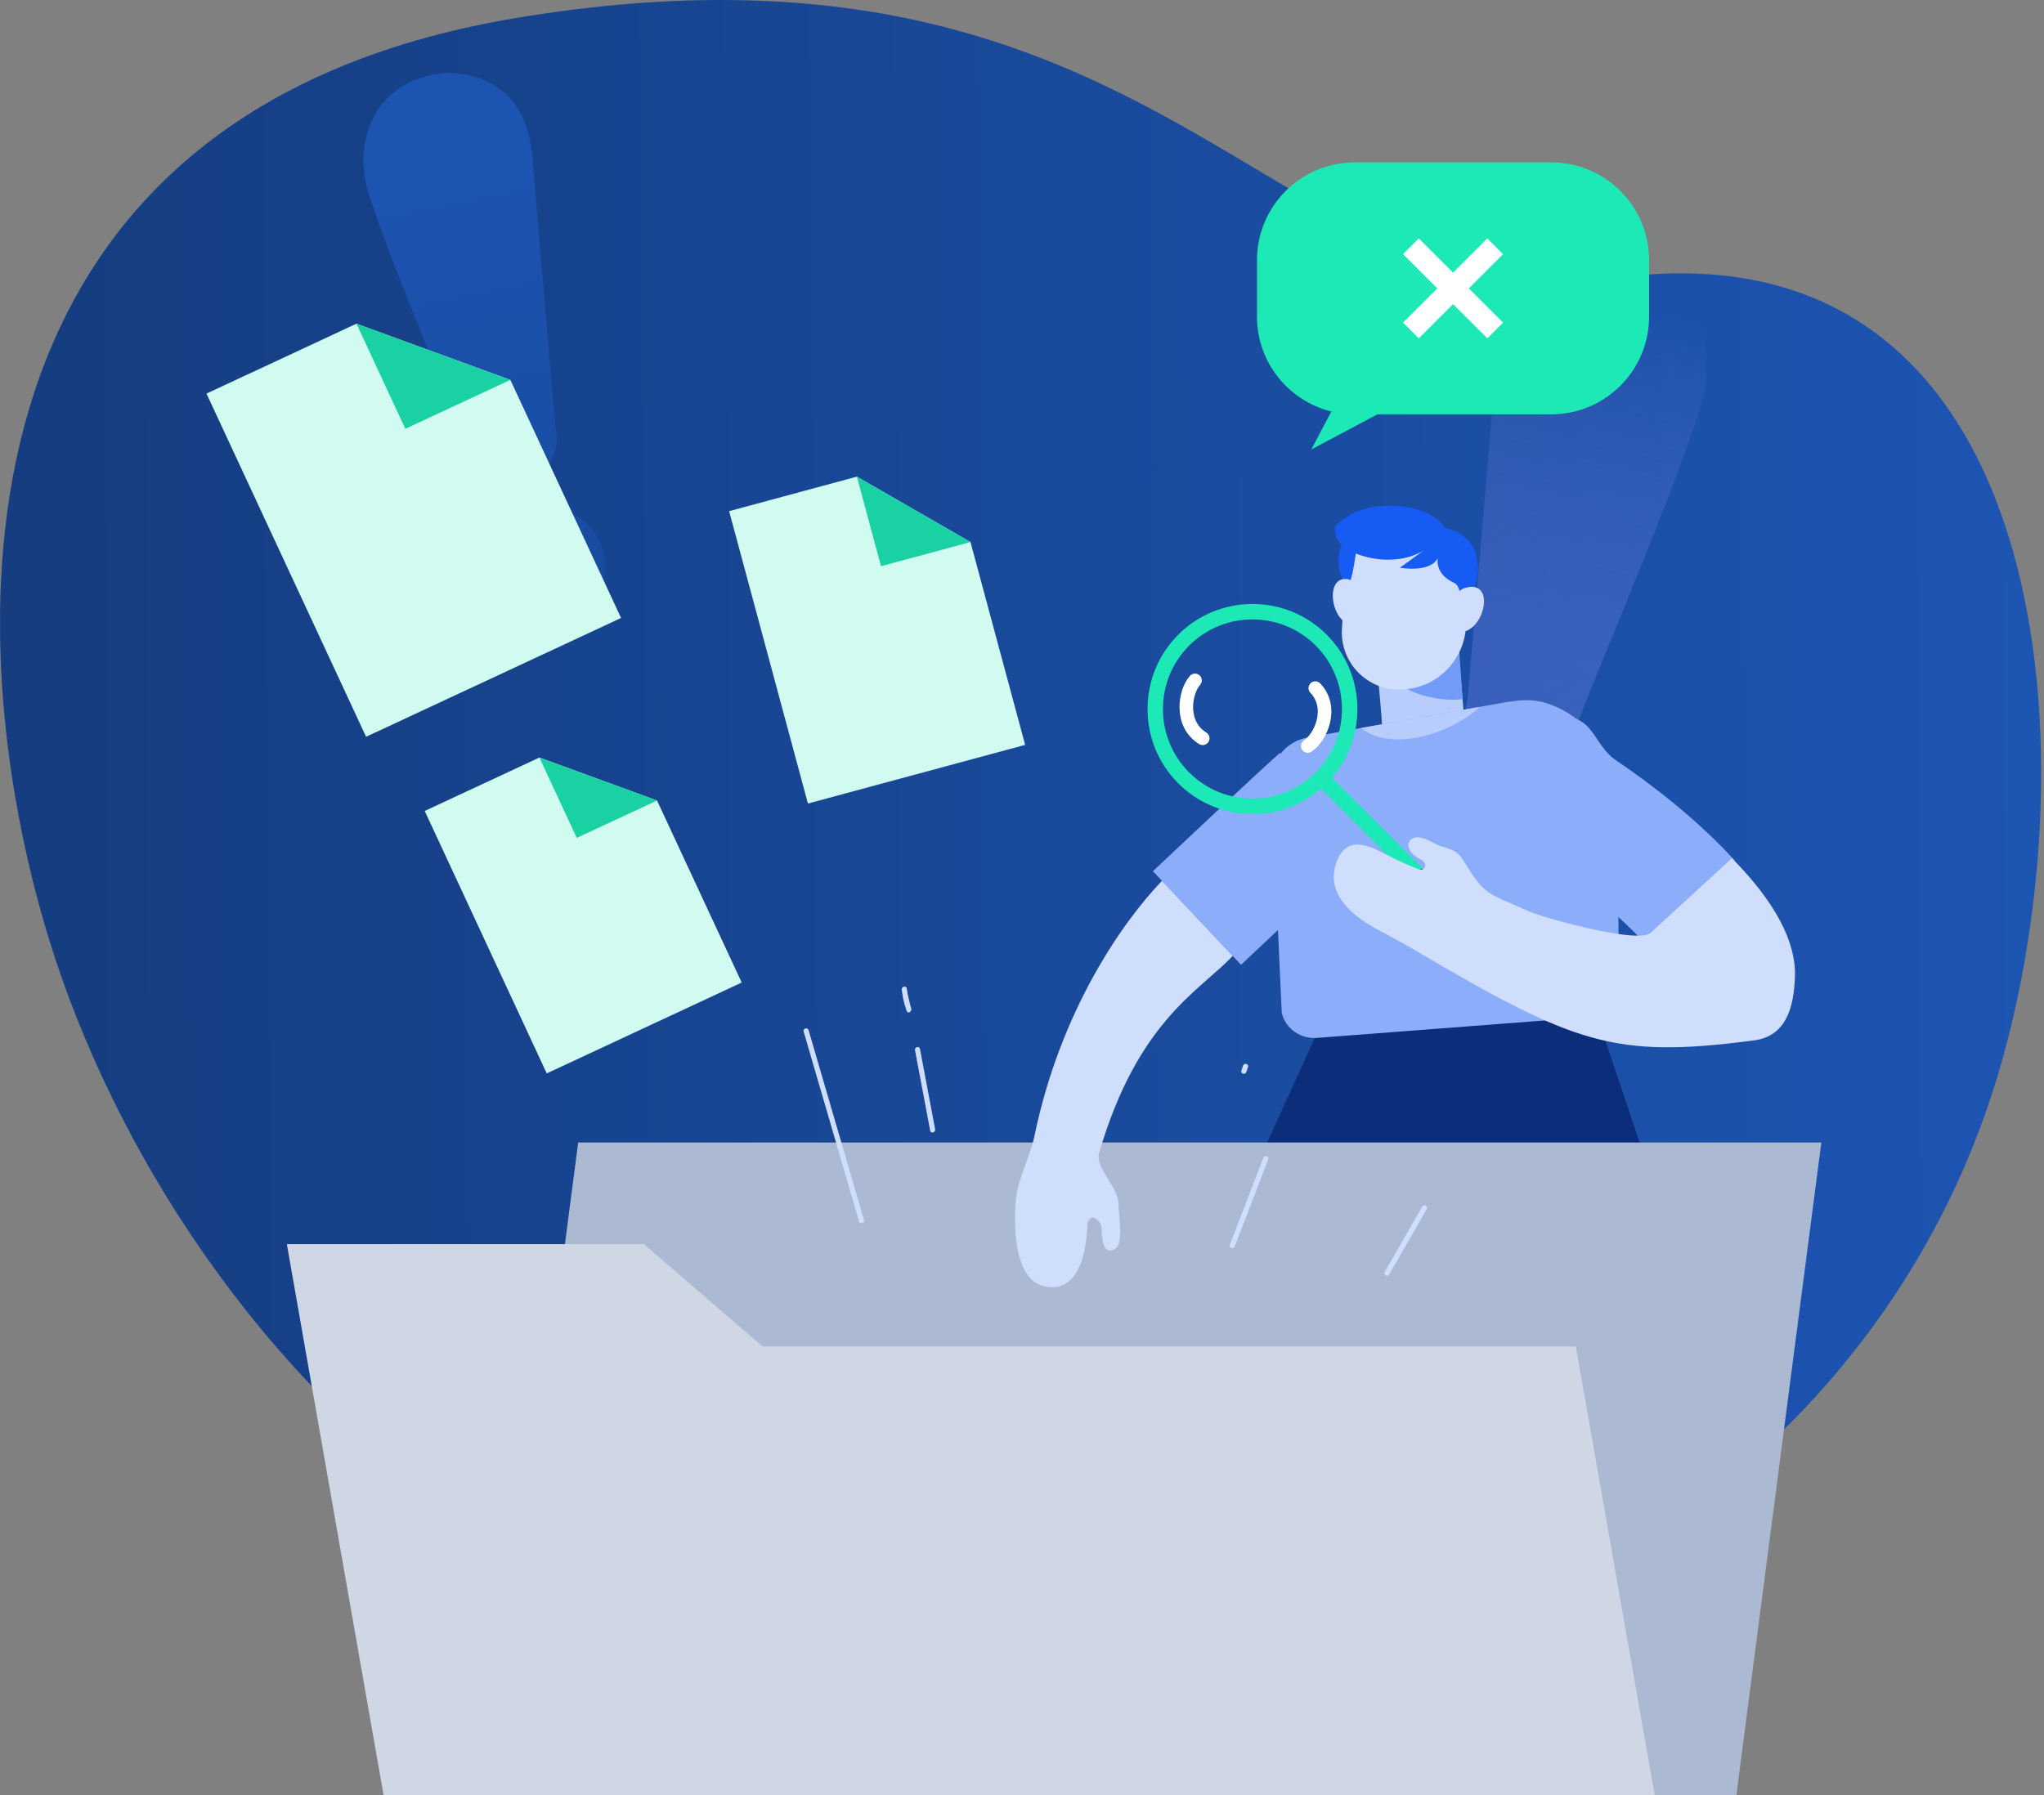 <svg width="140" height="123" viewBox="0 0 140 123" fill="none" xmlns="http://www.w3.org/2000/svg">
<rect x="0" y="0" width="140" height="123" fill="#808080" stroke="none"/>
<path d="M2.989 63.115C-2.944 42.513 -3.577 7.726 35.347 1.233C79.781 -6.175 87.488 22.366 110.372 19.08C140.707 14.728 143.463 51.468 136.859 73.589C130.128 96.118 111.256 109.538 93.909 113.863C40.962 127.084 11.04 91.07 2.989 63.115Z" fill="url(#paint0_linear_260_876)"/>
<path fill-rule="evenodd" clip-rule="evenodd" d="M25.31 13.447C24.111 9.839 25.546 6.221 29.102 5.247C29.5 5.149 29.997 5.028 30.519 5.006C32.084 4.939 33.919 5.545 34.955 6.767C36.116 8.065 36.43 9.78 36.521 11.444C37.013 17.332 37.528 23.32 38.044 29.307C38.458 30.998 37.481 32.607 35.79 33.021C34.099 33.434 32.49 32.457 32.076 30.766C31.324 28.842 30.54 26.925 29.755 25.009C28.185 21.177 26.615 17.344 25.31 13.447ZM41.339 37.876C41.877 40.074 40.531 42.29 38.334 42.827C36.136 43.364 33.919 42.018 33.382 39.821C32.845 37.624 34.19 35.407 36.388 34.87C38.585 34.333 40.802 35.679 41.339 37.876Z" fill="url(#paint1_linear_260_876)"/>
<path fill-rule="evenodd" clip-rule="evenodd" d="M116.379 28.195C117.873 23.701 116.086 19.192 111.654 17.978C111.158 17.857 110.539 17.705 109.889 17.678C107.939 17.595 105.652 18.35 104.36 19.873C102.914 21.49 102.523 23.627 102.41 25.701C101.797 33.038 101.154 40.498 100.512 47.959C99.996 50.066 101.213 52.071 103.32 52.586C105.427 53.101 107.433 51.884 107.948 49.777C108.885 47.379 109.863 44.991 110.841 42.603C112.797 37.828 114.753 33.052 116.379 28.195ZM96.419 58.78C95.749 61.518 97.426 64.28 100.164 64.949C102.902 65.618 105.664 63.941 106.334 61.203C107.004 58.465 105.327 55.703 102.589 55.034C99.851 54.365 97.088 56.042 96.419 58.78Z" fill="url(#paint2_linear_260_876)"/>
<g clip-path="url(#clip0_260_876)">
<path d="M109.39 69.638C109.39 69.638 115.814 88.412 115.469 88.598C115.124 88.785 83.797 84.857 83.797 84.857L91.43 68.072" fill="#0B2D7A"/>
<path d="M116.39 142.494H31.24L39.601 78.272H124.75L116.39 142.494Z" fill="#ABB9D2"/>
<path d="M52.233 92.252L44.105 85.236H19.648L29.695 142.494H116.764L107.934 92.252H52.233Z" fill="#CFD7E5"/>
<path d="M94.736 50.725C94.62 48.872 94.456 46.995 94.25 45.147L99.847 44.517C100.065 46.458 100.236 48.428 100.357 50.375L94.736 50.725Z" fill="#B9CDFC"/>
<path d="M95.92 46.905C97.002 47.737 99.052 48.087 100.177 47.885L99.936 44.41C99.936 44.41 95.46 46.551 95.92 46.905Z" fill="#739CF9"/>
<path d="M95.564 47.233C93.407 47.091 91.773 45.224 91.914 43.066L92.15 39.465C92.303 37.13 94.32 35.36 96.65 35.513C98.983 35.666 100.75 37.686 100.597 40.019L100.403 42.984C100.239 45.493 98.07 47.397 95.564 47.233Z" fill="#D0DEFD"/>
<path d="M92.913 37.613C92.913 37.613 92.596 39.962 92.369 40.003C91.832 40.102 91.192 38.091 92.239 36.676" fill="#175BF5"/>
<path d="M91.574 35.936C91.484 36.017 91.431 36.132 91.43 36.253C91.426 36.648 91.608 37.538 93.195 38.042C95.886 38.896 97.544 37.688 97.544 37.688L95.886 38.896C95.886 38.896 97.957 39.27 98.473 38.236C98.473 38.236 98.244 39.326 99.591 39.925C100.062 40.135 100.05 41.134 100.05 41.134L100.696 40.819C100.696 40.819 101.542 39.636 101.111 38.031C100.682 36.426 98.976 36.169 98.976 36.169C98.976 36.169 98.031 34.392 94.432 34.681C92.957 34.8 91.919 35.624 91.574 35.934V35.936Z" fill="#175BF5"/>
<path d="M91.337 40.369C91.11 41.289 91.666 42.791 92.735 42.861L93.194 40.276C93.226 40.102 92.476 39.709 92.344 39.684C91.777 39.58 91.455 39.899 91.337 40.369Z" fill="#D0DEFD"/>
<path d="M101.637 41.018C101.743 41.961 100.995 43.376 99.927 43.305C99.927 43.305 99.622 40.981 99.808 40.681C100.069 40.26 100.595 40.213 100.729 40.206C101.304 40.176 101.583 40.535 101.637 41.018Z" fill="#D0DEFD"/>
<path d="M103.293 48.082L89.567 50.528C88.071 50.789 87.001 52.123 87.07 53.642L87.791 69.388C88.05 70.503 89.141 71.242 90.32 71.099L109.389 69.638C110.237 69.573 110.89 68.863 110.885 68.012L110.799 55.002C110.781 52.271 109.266 49.735 106.816 48.532C105.211 47.742 104.116 47.985 103.291 48.086L103.293 48.082Z" fill="#8BADFA"/>
<path d="M93.197 49.881C94.061 50.54 95.283 50.817 96.854 50.563C98.514 50.295 100.218 49.492 101.356 48.428L93.197 49.881Z" fill="#B9CDFC"/>
<path d="M118.808 58.942C116.147 56.023 112.916 53.599 110.676 52.08C109.526 51.301 109.232 49.944 108.252 49.397C106.772 48.572 105.024 48.176 103.395 48.477L105.015 57.298C103.789 57.526 102.891 57.158 102.793 57.115C103.955 57.62 109.291 60.933 112.623 64.588L113.073 64.173L118.412 59.306L118.808 58.942Z" fill="#8BADFA"/>
<path d="M93.423 58.246L87.671 51.578C86.376 52.699 79.722 58.974 78.967 59.686L79.586 60.343L84.428 65.488L85.002 66.098C87.909 63.354 92.55 59 93.423 58.246Z" fill="#8BADFA"/>
<path d="M85.785 55.77C83.944 55.77 82.103 55.069 80.7 53.665C77.897 50.858 77.897 46.29 80.7 43.483C83.504 40.676 88.066 40.676 90.869 43.483C93.673 46.29 93.673 50.858 90.869 53.665C89.468 55.067 87.626 55.77 85.785 55.77ZM85.785 42.436C84.213 42.436 82.643 43.035 81.447 44.232C79.055 46.627 79.055 50.523 81.447 52.917C83.838 55.312 87.73 55.312 90.121 52.917C92.513 50.523 92.513 46.627 90.121 44.232C88.926 43.035 87.355 42.436 85.783 42.436H85.785Z" fill="#1DE9B6"/>
<path d="M90.87 52.917L90.123 53.664L97.219 60.769L97.966 60.021L90.87 52.917Z" fill="#1DE9B6"/>
<path d="M97.906 60.151C97.752 59.996 97.501 59.996 97.346 60.151C97.192 60.306 97.192 60.557 97.346 60.711L99.501 62.868C99.655 63.023 99.906 63.023 100.061 62.868C100.215 62.713 100.215 62.462 100.061 62.307L97.906 60.151Z" fill="#3A3144"/>
<path d="M99.781 63.513C99.534 63.513 99.302 63.416 99.128 63.242L96.974 61.085C96.613 60.724 96.613 60.137 96.974 59.776C97.148 59.601 97.38 59.504 97.627 59.504C97.873 59.504 98.105 59.601 98.28 59.776L100.434 61.932C100.795 62.294 100.795 62.88 100.434 63.242C100.26 63.416 100.027 63.513 99.781 63.513Z" fill="#3A3144"/>
<path d="M118.627 58.795L113.012 63.949C111.916 64.635 105.57 62.818 104.776 62.459C101.726 61.079 101.787 61.465 100.149 58.825C99.702 58.104 98.825 58.085 98.378 57.849C98.076 57.689 97.854 57.579 97.657 57.493C96.444 56.964 95.893 58.175 97.308 58.889C97.41 58.94 97.488 59.005 97.548 59.079C97.745 59.327 97.484 59.676 97.19 59.562C96.59 59.329 95.812 59 95.066 58.605C93.667 57.865 92.257 57.236 91.566 58.998C90.587 61.486 93.211 63.179 95.005 64.013C94.952 63.999 94.897 63.977 94.837 63.951C95.075 64.06 95.946 64.549 96.715 64.978C107.857 71.56 110.526 72.517 119.998 71.296C122.217 71.074 122.866 69.25 122.942 66.903C123.019 64.504 121.567 61.778 118.627 58.795Z" fill="#D0DEFD"/>
<path d="M49.94 35.02L55.337 55.05L70.216 51.032L66.472 37.136L58.692 32.655L49.94 35.02Z" fill="#D1FAF0"/>
<path d="M66.472 37.136L58.691 32.655L60.344 38.791L66.472 37.136Z" fill="#1AD1A3"/>
<path d="M14.143 26.965L25.074 50.477L42.539 42.338L34.956 26.026L24.415 22.176L14.143 26.965Z" fill="#D1FAF0"/>
<path d="M34.956 26.026L24.416 22.176L27.763 29.377L34.956 26.026Z" fill="#1AD1A3"/>
<path d="M29.09 55.56L37.448 73.539L50.802 67.314L45.003 54.843L36.944 51.899L29.09 55.56Z" fill="#D1FAF0"/>
<path d="M45.004 54.843L36.945 51.899L39.504 57.405L45.004 54.843Z" fill="#1AD1A3"/>
<path d="M55.043 70.671L58.837 83.675C58.901 83.892 59.24 83.8 59.177 83.582L55.383 70.577C55.319 70.361 54.98 70.452 55.043 70.671Z" fill="#D0DEFD"/>
<path d="M62.672 71.952L63.71 77.462C63.752 77.684 64.092 77.59 64.05 77.368L63.011 71.858C62.969 71.636 62.629 71.73 62.672 71.952Z" fill="#D0DEFD"/>
<path d="M61.765 67.802C61.818 68.235 61.879 68.637 62.099 69.259C62.175 69.471 62.464 69.321 62.413 69.099C62.319 68.695 62.166 68.239 62.108 67.728C62.084 67.502 61.737 67.578 61.763 67.802H61.765Z" fill="#D0DEFD"/>
<path d="M84.573 85.389L86.866 79.419C86.947 79.208 86.607 79.116 86.526 79.326L84.233 85.296C84.152 85.508 84.492 85.599 84.573 85.389Z" fill="#D0DEFD"/>
<path d="M85.365 73.444L85.48 73.101C85.552 72.886 85.212 72.792 85.14 73.007L85.026 73.351C84.954 73.566 85.293 73.659 85.365 73.444Z" fill="#D0DEFD"/>
<path d="M95.146 87.319L97.722 82.838C97.835 82.641 97.532 82.463 97.418 82.66L94.841 87.141C94.728 87.338 95.031 87.516 95.146 87.319Z" fill="#D0DEFD"/>
<path d="M76.602 82.549C76.686 81.4 74.981 80.026 75.285 78.983C77.943 69.879 82.247 67.843 84.43 65.488L79.588 60.343C76.814 63.242 72.605 69.317 70.841 77.876C70.549 79.293 69.66 80.82 69.564 82.368C69.556 82.48 69.548 82.602 69.542 82.727C69.537 82.82 69.53 82.912 69.526 83.005H69.532C69.467 85.035 69.736 88.174 72.026 88.183C73.91 88.189 74.389 85.849 74.475 84.011C74.505 83.368 74.894 83.226 75.301 83.724L75.304 83.728C75.461 83.923 75.445 84.242 75.465 84.484C75.489 84.792 75.533 85.434 75.838 85.626C75.987 85.719 76.26 85.65 76.408 85.543C76.556 85.435 76.665 85.168 76.683 85.002C76.705 84.789 76.718 84.575 76.723 84.362C76.735 83.774 76.642 83.194 76.61 82.607C76.61 82.586 76.607 82.567 76.607 82.546L76.602 82.549Z" fill="#D0DEFD"/>
<path d="M81.849 46.614C81.145 47.407 80.793 49.61 82.377 50.579" stroke="white" stroke-width="0.932" stroke-linecap="round"/>
<path d="M89.575 51.109C90.46 50.526 91.37 48.49 90.09 47.143" stroke="white" stroke-width="0.932" stroke-linecap="round"/>
</g>
<path d="M106.248 11.124H92.797C89.094 11.124 86.094 14.123 86.094 17.825V21.686C86.094 24.834 88.266 27.473 91.192 28.192L89.813 30.796L94.341 28.386H106.248C109.951 28.386 112.951 25.387 112.951 21.686V17.825C112.951 14.123 109.951 11.124 106.248 11.124V11.124Z" fill="#1DE9B6"/>
<path d="M102.95 17.411L101.871 16.333L96.1 22.101L97.179 23.179L102.95 17.411Z" fill="white"/>
<path d="M101.871 23.179L102.949 22.101L97.178 16.333L96.1 17.411L101.871 23.179Z" fill="white"/>
<defs>
<linearGradient id="paint0_linear_260_876" x1="0.968" y1="116.683" x2="140.608" y2="115.714" gradientUnits="userSpaceOnUse">
<stop stop-color="#153D80"/>
<stop offset="1" stop-color="#1D55B3"/>
</linearGradient>
<linearGradient id="paint1_linear_260_876" x1="22.867" y1="51.818" x2="15.595" y2="15.428" gradientUnits="userSpaceOnUse">
<stop stop-color="#184899"/>
<stop offset="1" stop-color="#1C54B2"/>
</linearGradient>
<linearGradient id="paint2_linear_260_876" x1="56.98" y1="64.323" x2="68.9" y2="11.289" gradientUnits="userSpaceOnUse">
<stop stop-color="#1C54B2"/>
<stop offset="1" stop-color="#918FF4" stop-opacity="0"/>
</linearGradient>
<clipPath id="clip0_260_876">
<rect width="110.769" height="120.447" fill="white" transform="translate(13.98 22.046)"/>
</clipPath>
</defs>
</svg>
